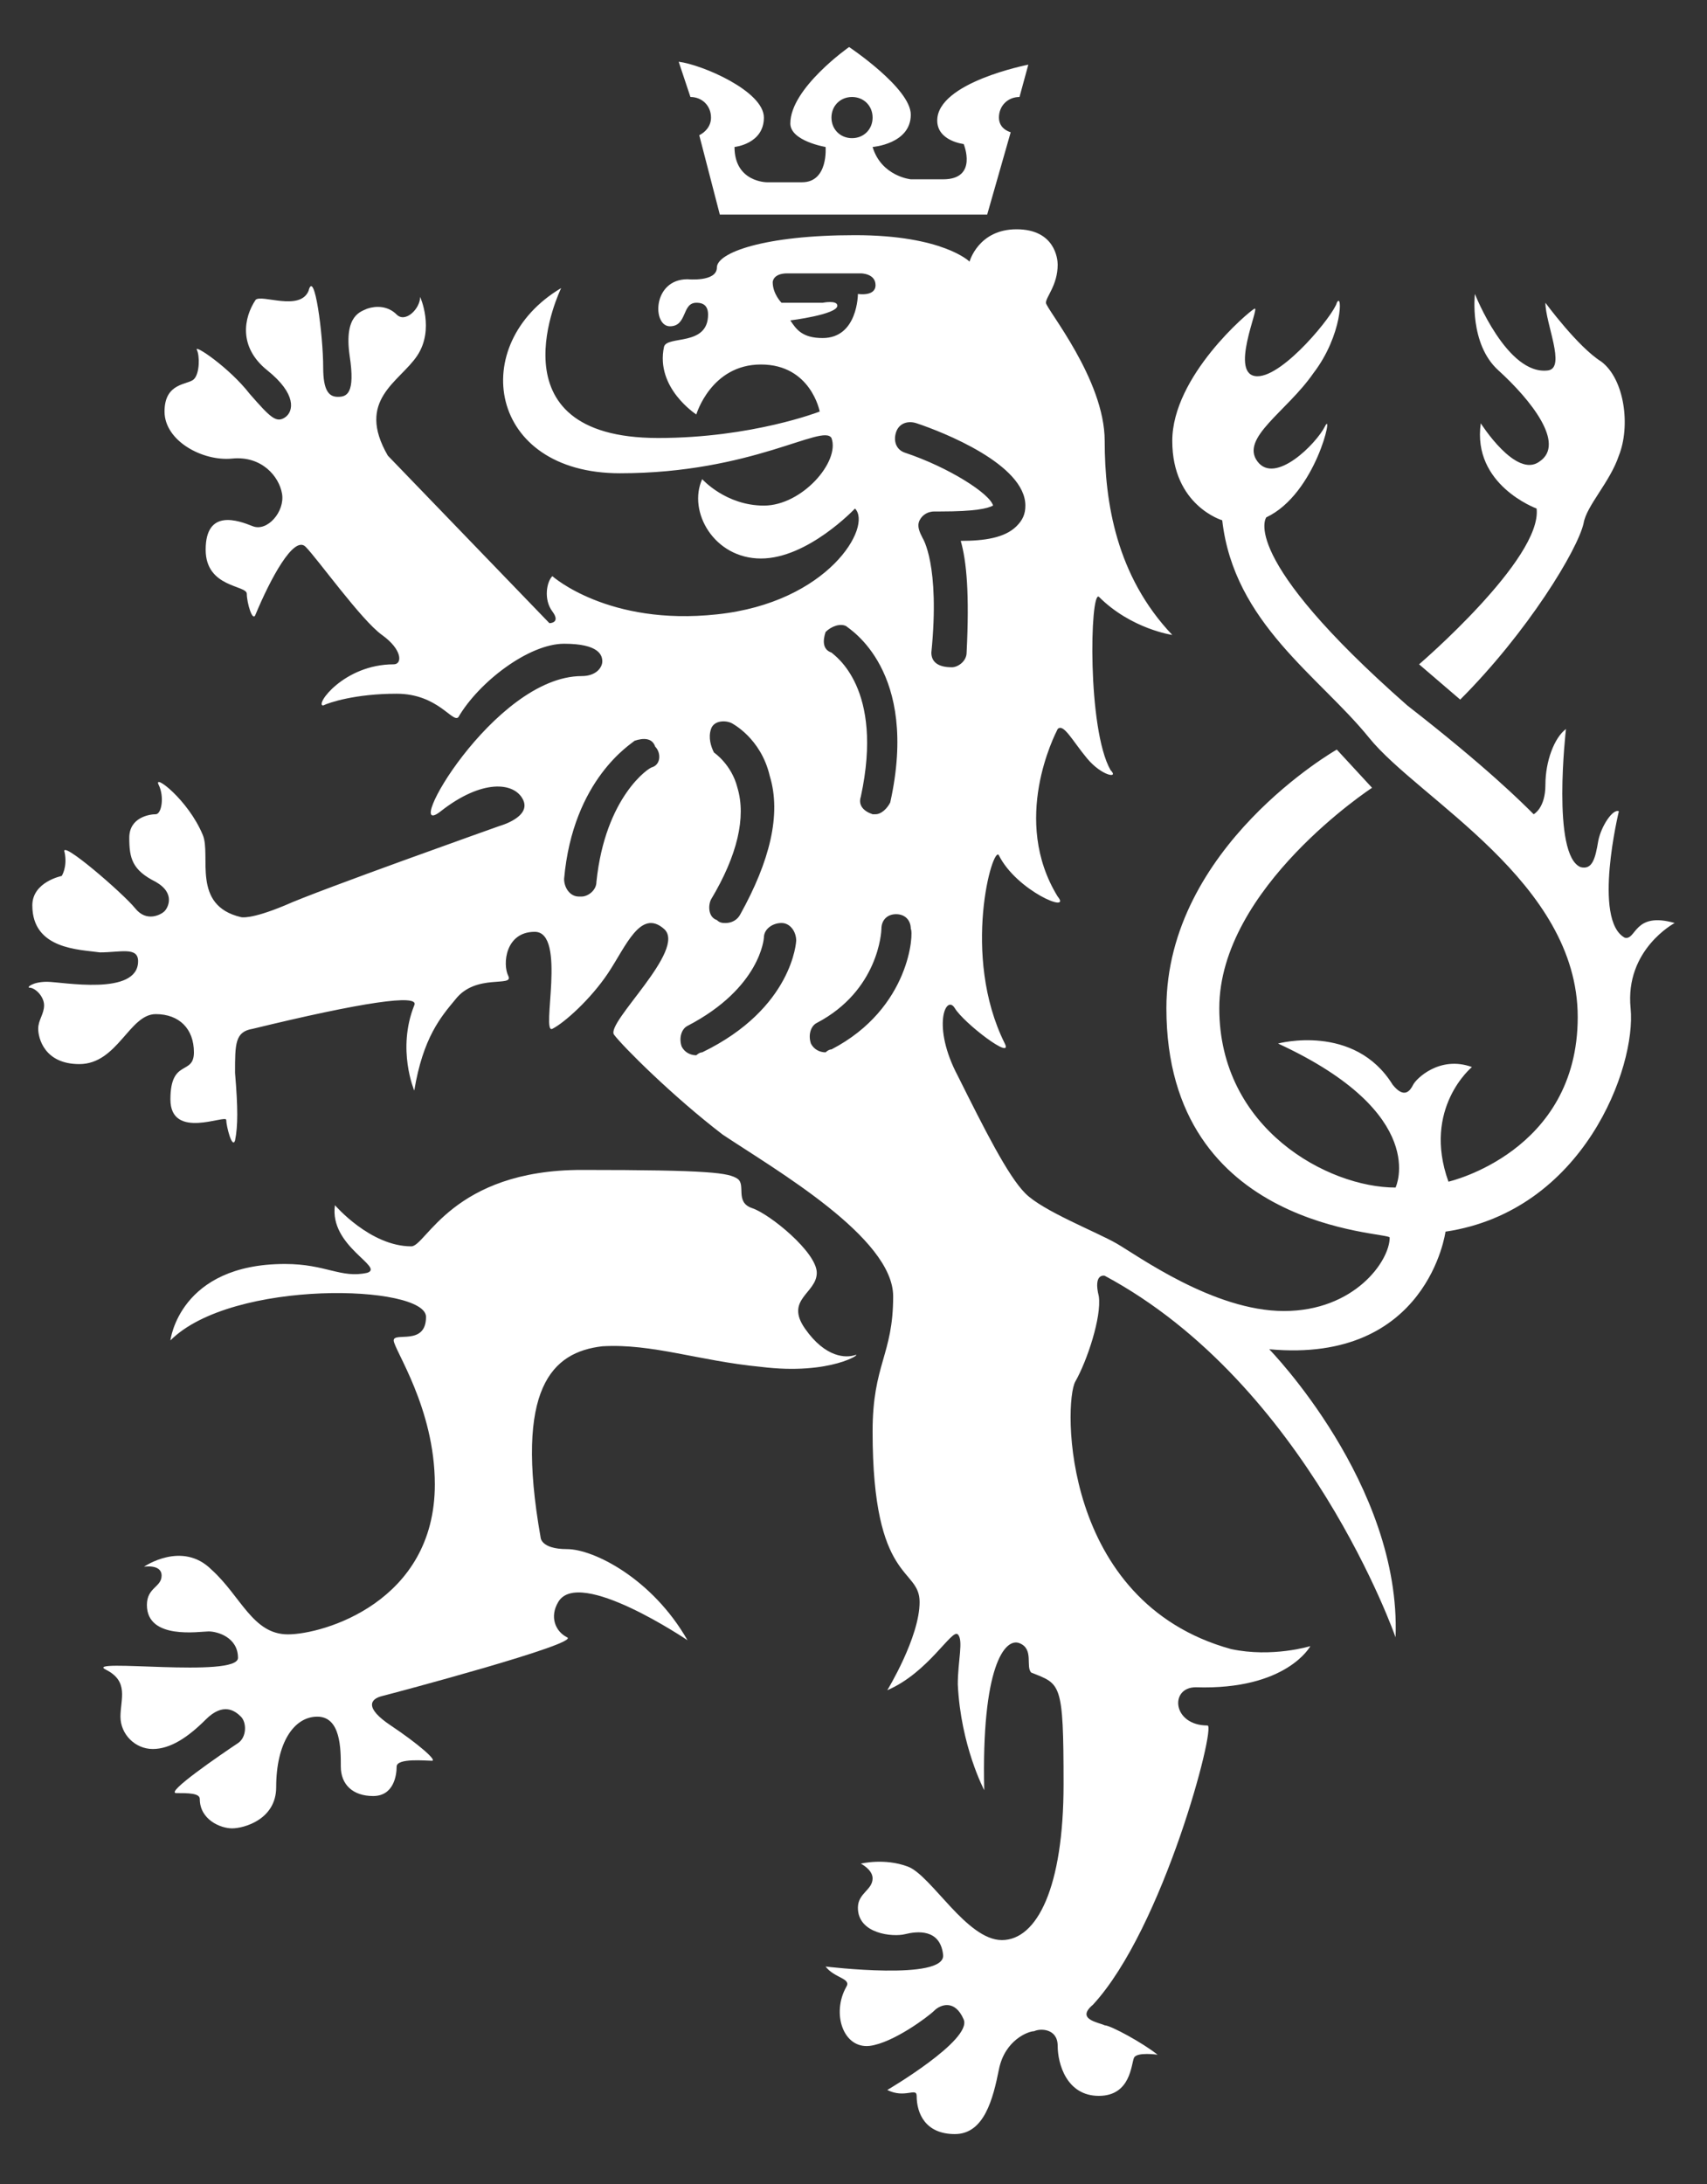 <?xml version="1.0" encoding="utf-8"?>
<!-- Generator: Adobe Illustrator 21.0.0, SVG Export Plug-In . SVG Version: 6.00 Build 0)  -->
<svg version="1.1" id="Layer_1" xmlns="http://www.w3.org/2000/svg" xmlns:xlink="http://www.w3.org/1999/xlink" x="0px" y="0px"
	 viewBox="0 0 58.1 74.3" style="enable-background:new 0 0 58.1 74.3;" xml:space="preserve">
<rect x="0" y="0" width="58.1" height="74.3" fill="#333333" stroke="none"/>
<style type="text/css">
	.st0{fill:#FFFFFF;}
</style>
<g>
	<g>
		<g>
			<g>
				<g>
					<g>
						<g>
							<g>
								<g>
									<g>
										<g>
											<g>
												<g>
													<g>
														<g>
															<g>
																<g>
																	<g>
																		<g>
																			<g>
																				<g>
																					<g>
																						<g>
																							<g>
																								<g>
																									<g>
																										<g>
																											<g>
																												<path class="st0" d="M29.1,46.1c-0.3,0.1-1,0.1-1.7-0.9c-0.7-1,0.4-1.2,0.4-1.9s-1.6-2-2.2-2.2
																													c-0.6-0.2-0.2-0.8-0.5-1s-0.9-0.3-5.3-0.3s-5.3,2.6-5.8,2.6c-1.4,0-2.6-1.4-2.6-1.4
																													c-0.2,1.4,1.7,2.1,1.1,2.3c-0.9,0.2-1.4-0.3-2.8-0.3c-3.6,0-3.9,2.6-3.9,2.6c2.1-2.1,8.7-1.9,8.7-0.8
																													c0,1-1.1,0.5-1.1,0.8c0,0.3,1.4,2.3,1.4,4.9c0,4-3.8,5.1-5,5.1c-1.2,0-1.6-1.3-2.6-2.2
																													c-1-1-2.3-0.1-2.3-0.1s0.6-0.1,0.6,0.3c0,0.4-0.5,0.4-0.5,1c0,1.2,1.8,0.9,2.1,0.9c0.3,0,1,0.2,1,0.9
																													c0,0.7-5.3,0-4.5,0.4c0.8,0.4,0.5,1,0.5,1.6c0,0.6,0.5,1.1,1.1,1.1s1.2-0.4,1.8-1
																													c0.6-0.6,1-0.3,1.2-0.1c0.2,0.2,0.2,0.7-0.1,0.9c-0.6,0.4-2.5,1.7-2.1,1.7c0.4,0,0.8,0,0.8,0.2
																													c0,0.7,0.7,1,1.1,1s1.5-0.3,1.5-1.4c0-1.5,0.6-2.4,1.4-2.4c0.8,0,0.8,1.1,0.8,1.7c0,0.6,0.4,1,1.1,1
																													c0.7,0,0.8-0.7,0.8-1c0-0.3,1-0.2,1.2-0.2c0.2,0-0.5-0.6-1.4-1.2c-0.9-0.6-0.7-0.9-0.3-1
																													c0.4-0.1,6.8-1.8,6.3-2c-0.4-0.2-0.6-0.7-0.3-1.2c0.7-1.2,4.4,1.3,4.4,1.3c-1.2-2.1-3.2-3.1-4.1-3.1
																													c-0.9,0-0.9-0.4-0.9-0.4c-0.9-5.1,0.4-6.3,2.1-6.5c1.7-0.1,3.3,0.5,5.4,0.7
																													C28.3,46.8,29.4,46,29.1,46.1z"/>
																												<path class="st0" d="M53.9,17.8c0.1-0.6,0.9-1.4,1.2-2.3c0.4-1,0.2-2.6-0.6-3.2c-0.8-0.5-1.9-2-1.9-2
																													c0,0.7,0.7,2.2,0.1,2.3c-1.4,0.2-2.5-2.6-2.5-2.6s-0.2,1.7,0.8,2.6c1.1,1,2.3,2.5,1.4,3.1
																													c-0.8,0.6-2-1.3-2-1.3c-0.3,2.1,1.9,2.9,1.9,2.9c0.2,1.7-4,5.3-4,5.3l1.4,1.2
																													C52,21.5,53.7,18.7,53.9,17.8z"/>
																												<path class="st0" d="M57,31.4c-1.4-0.4-1.3,0.6-1.7,0.5c-1.1-0.6-0.2-4.3-0.2-4.3
																													c-0.2-0.1-0.6,0.5-0.7,1c-0.1,0.6-0.2,1-0.6,0.9c-1-0.4-0.5-4.7-0.5-4.7c-0.4,0.3-0.7,1.1-0.7,1.9
																													c0,0.8-0.4,1-0.4,1c-0.4-0.4-1.6-1.6-4.3-3.7c-5.8-5.1-4.8-6.4-4.8-6.4c1.7-0.8,2.3-3.7,2-3.1
																													c-0.3,0.6-1.7,2-2.3,1.2c-0.6-0.8,1-1.7,1.9-3c1-1.3,1-2.8,0.8-2.4c-0.1,0.4-1.8,2.5-2.7,2.5
																													c-1,0,0.1-2.4-0.1-2.3c-0.2,0.1-2.8,2.3-2.8,4.5s1.7,2.7,1.7,2.7c0.4,3.5,3.3,5.3,5,7.4
																													c1.7,2.1,7.1,4.9,7.1,9.5c0,4.6-4.4,5.6-4.4,5.6c-0.9-2.5,0.8-3.9,0.8-3.9c-1.1-0.4-1.9,0.4-2,0.6
																													c-0.1,0.2-0.3,0.5-0.7,0c-1.3-2.1-3.9-1.4-3.9-1.4c5.2,2.4,4,4.9,4,4.9c-2.3,0-6-2-6-6.1
																													c0-4.1,5.2-7.5,5.2-7.5l-1.2-1.3c0,0-5.8,3.3-5.8,8.8c0,7.6,7.6,7.6,7.6,7.8c0,0.8-1.2,2.5-3.6,2.5
																													c-2.4,0-5-1.9-5.7-2.3c-0.7-0.4-2.5-1.1-3.1-1.7c-0.6-0.6-1.4-2.2-2.3-4c-0.9-1.7-0.4-2.8-0.1-2.3
																													c0.3,0.5,2,1.8,1.7,1.2c-1.5-3-0.4-6.8-0.2-6.4c0.6,1.2,2.5,2,2,1.4c-1.6-2.6-0.1-5.5,0-5.7
																													c0.2-0.2,0.5,0.4,1,1c0.5,0.6,1.1,0.7,0.8,0.4c-0.8-1.4-0.7-6.1-0.4-5.9c1.1,1.1,2.5,1.3,2.5,1.3
																													c-1.9-2-2.3-4.5-2.3-6.6s-2-4.5-2-4.7c0-0.2,0.4-0.6,0.4-1.3c0-0.2-0.1-1.2-1.4-1.2
																													c-1.3,0-1.6,1.1-1.6,1.1S32.1,8,29.1,8c-3.1,0-4.7,0.6-4.7,1.1c0,0.5-1,0.4-1,0.4
																													c-1.2,0-1.2,1.6-0.6,1.6s0.4-0.8,0.9-0.8c0.1,0,0.4,0,0.4,0.4c0,1.1-1.4,0.7-1.5,1.1
																													c-0.3,1.4,1.1,2.3,1.1,2.3s0.5-1.7,2.2-1.7c1.7,0,2,1.6,2,1.6s-2.3,0.9-5.5,0.9c-5.8,0-3.3-5.1-3.3-5.1
																													c-3.2,1.9-2.5,6.3,2,6.3c4.5,0,6.9-1.7,7.2-1.2c0.3,0.8-1,2.3-2.3,2.3c-1.3,0-2.1-0.9-2.1-0.9
																													c-0.5,1.1,0.4,2.7,2,2.7c1.6,0,3.2-1.7,3.2-1.7c0.6,0.6-0.9,3.2-4.7,3.6c-3.7,0.4-5.6-1.3-5.6-1.3
																													c-0.2,0.2-0.3,0.8,0,1.2c0.3,0.4-0.1,0.4-0.1,0.4l-5.5-5.7c-1.1-1.9,0.4-2.5,1-3.4c0.6-0.9,0.1-2,0.1-2
																													c0,0.4-0.5,0.9-0.8,0.6c-0.3-0.3-0.7-0.3-1-0.2c-0.2,0.1-0.8,0.2-0.6,1.6c0.2,1.3-0.1,1.4-0.4,1.4
																													c-0.3,0-0.5-0.2-0.5-1c0-1.1-0.3-3.4-0.5-2.6c-0.3,0.7-1.6,0.1-1.8,0.3c-0.4,0.6-0.6,1.6,0.4,2.4
																													c1,0.8,0.9,1.4,0.6,1.6c-0.3,0.2-0.5,0-1.2-0.8c-0.7-0.9-1.9-1.7-1.8-1.5c0.1,0.2,0.1,0.8-0.1,1
																													c-0.2,0.2-1,0.1-1,1.1c0,1,1.3,1.7,2.3,1.6c1-0.1,1.6,0.6,1.7,1.2c0.1,0.6-0.5,1.3-1,1.1S7,17.3,7,18.7
																													c0,1.3,1.4,1.2,1.4,1.5s0.2,1,0.3,0.7c0.5-1.2,1.3-2.7,1.7-2.3c0.4,0.4,1.9,2.5,2.6,3
																													c0.7,0.5,0.7,1,0.4,1c-1.7,0-2.7,1.4-2.4,1.4c0.2-0.1,1.1-0.4,2.5-0.4c1.4,0,1.9,1,2.1,0.8
																													c0.7-1.2,2.4-2.5,3.6-2.5c1.2,0,1.3,0.4,1.3,0.6c0,0.2-0.2,0.5-0.7,0.5c-3,0-6.2,5.7-4.8,4.6
																													c1.4-1.1,2.5-1,2.8-0.4c0.3,0.6-0.8,0.9-0.8,0.9s-6.2,2.2-7.3,2.7c-1.2,0.5-1.5,0.4-1.5,0.4
																													c-1.7-0.4-1-2.1-1.3-2.8c-0.5-1.2-1.7-2.1-1.5-1.7c0.2,0.4,0.1,1-0.1,1s-0.9,0.1-0.9,0.8
																													c0,0.7,0.1,1.1,0.9,1.5c0.7,0.4,0.4,0.9,0.3,1c-0.1,0.1-0.6,0.4-1-0.1c-0.4-0.5-2.6-2.4-2.4-1.9
																													c0.1,0.5-0.1,0.8-0.1,0.8s-1,0.2-1,1c0,1.5,1.6,1.5,2.3,1.6c0.7,0,1.3-0.2,1.3,0.3
																													c0,1.2-2.6,0.7-3.1,0.7c-0.5,0-0.7,0.2-0.6,0.2c0.2,0,0.5,0.3,0.5,0.6c0,0.3-0.2,0.5-0.2,0.8
																													s0.2,1.2,1.4,1.2c1.3,0,1.7-1.7,2.6-1.7c0.8,0,1.3,0.5,1.3,1.3c0,0.8-0.8,0.2-0.8,1.6
																													c0,1.4,1.9,0.5,1.9,0.7c0,0.2,0.2,1,0.3,0.7c0.1-0.5,0.1-1.1,0-2.3C8,35.5,8,35.1,8.6,35
																													c3.7-0.9,5.7-1.2,5.5-0.8c-0.6,1.5,0,2.9,0,2.9c0.3-1.8,0.9-2.5,1.4-3.1c0.7-0.9,2-0.4,1.8-0.8
																													s-0.1-1.5,0.9-1.5c1.1,0,0.2,3.5,0.6,3.3c0.4-0.2,1.3-1,1.9-1.9s1.1-2.2,1.9-1.5c0.8,0.7-2,3.2-1.7,3.6
																													c0.3,0.4,2,2.1,3.7,3.4c1.8,1.2,5.8,3.5,5.8,5.5c0,2-0.7,2.3-0.7,4.6c0,5.2,1.6,4.6,1.6,5.8
																													c0,1.2-1.1,3-1.1,3c1.4-0.6,2.2-2.1,2.4-1.9c0.2,0.2,0,0.9,0,1.7c0.1,2.1,0.9,3.6,0.9,3.6
																													c-0.1-4.2,0.7-5.2,1.2-5c0.5,0.2,0.2,0.8,0.4,1c1,0.4,1.1,0.3,1.1,3.8c0,3.5-0.9,5.3-2.1,5.3
																													c-1.2,0-2.4-2.2-3.2-2.5c-0.8-0.3-1.6-0.1-1.6-0.1s0.4,0.2,0.4,0.5c0,0.4-0.5,0.5-0.5,1
																													c0,0.9,1.2,1,1.6,0.9c0.4-0.1,1.2-0.2,1.3,0.7c0.1,0.9-4,0.4-4,0.4c0.3,0.4,0.9,0.4,0.7,0.7
																													c-0.5,0.9-0.1,2.1,0.8,2c0.8-0.1,2-1,2.2-1.2c0.2-0.2,0.7-0.4,1,0.3c0.3,0.7-2.6,2.4-2.6,2.4
																													c0.6,0.3,1-0.1,1,0.2c0,0.6,0.3,1.3,1.3,1.3c1,0,1.3-1.2,1.5-2.2s1-1.3,1.2-1.3
																													c0.2-0.1,0.8-0.1,0.8,0.5s0.3,1.7,1.4,1.7c1.1,0,1.1-1.1,1.2-1.3c0.1-0.2,0.8-0.1,0.8-0.1
																													c-0.5-0.4-1.6-1-1.8-1c-0.2-0.1-1-0.2-0.4-0.7c2.4-2.6,4.2-9.5,3.9-9.5c-1.2,0-1.3-1.3-0.4-1.3
																													c3.1,0.1,3.9-1.4,3.9-1.4s-1.3,0.4-2.7,0.1c-5.8-1.6-5.7-8.4-5.3-9.1c0.4-0.7,0.9-2.2,0.8-2.9
																													c-0.2-0.8,0.2-0.7,0.2-0.7c6.9,3.7,9.9,12.3,9.9,12.3c0.2-5.2-4.3-9.8-4.3-9.8c5.4,0.5,6-4,6-4
																													c4.7-0.7,6.5-5.6,6.3-7.6C55.3,32.3,57,31.4,57,31.4z M22.2,26.1c-0.1,0-1.6,1-1.9,3.9
																													c0,0.3-0.3,0.5-0.5,0.5c0,0,0,0-0.1,0c-0.3,0-0.5-0.3-0.5-0.6c0.3-3.4,2.3-4.6,2.4-4.7
																													c0.3-0.1,0.6-0.1,0.7,0.2C22.5,25.6,22.5,26,22.2,26.1z M28,11.5c-0.7,0-0.9-0.3-1.1-0.6
																													c0,0,1.6-0.2,1.6-0.5c0-0.2-0.5-0.1-0.5-0.1l-1.4,0c0,0-0.3-0.3-0.3-0.7c0,0,0-0.3,0.5-0.3h2.5
																													c0,0,0.5,0,0.5,0.4S29.2,10,29.2,10S29.2,11.5,28,11.5z M28.1,21.5c0.2-0.2,0.5-0.3,0.7-0.2
																													c0.1,0.1,2.5,1.5,1.5,6c-0.1,0.2-0.3,0.4-0.5,0.4c0,0-0.1,0-0.1,0c-0.3-0.1-0.5-0.3-0.4-0.6
																													c0.8-3.7-0.9-4.8-1-4.9C28,22.1,28,21.8,28.1,21.5z M24.2,24.8c0.1-0.3,0.5-0.3,0.7-0.2
																													c0,0,1,0.5,1.3,1.8c0.4,1.3,0,2.9-1,4.7c-0.1,0.2-0.3,0.3-0.5,0.3c-0.1,0-0.2,0-0.3-0.1
																													c-0.3-0.1-0.3-0.5-0.2-0.7c0.9-1.5,1.2-2.8,0.9-3.8c-0.2-0.8-0.8-1.2-0.8-1.2
																													C24.2,25.4,24.1,25.1,24.2,24.8z M23.9,35.8c-0.1,0-0.2,0.1-0.2,0.1c-0.2,0-0.4-0.1-0.5-0.3
																													c-0.1-0.3,0-0.6,0.2-0.7c2.5-1.3,2.6-3,2.6-3c0-0.3,0.3-0.5,0.6-0.5c0.3,0,0.5,0.3,0.5,0.6
																													C27.1,32,27,34.3,23.9,35.8z M28.3,35.7c-0.1,0-0.2,0.1-0.2,0.1c-0.2,0-0.4-0.1-0.5-0.3
																													c-0.1-0.3,0-0.6,0.2-0.7c2.1-1.1,2.2-3.1,2.2-3.2c0-0.3,0.2-0.5,0.5-0.5c0,0,0,0,0,0
																													c0.3,0,0.5,0.2,0.5,0.5C31.1,31.7,31,34.3,28.3,35.7z M31.7,22.2c0.3-3-0.3-3.9-0.3-3.9
																													c-0.1-0.2-0.2-0.4-0.1-0.6c0.1-0.2,0.3-0.3,0.5-0.3l0.2,0c1.2,0,1.6-0.1,1.8-0.2
																													c-0.1-0.4-1.5-1.3-3-1.8c-0.3-0.1-0.4-0.4-0.3-0.7c0.1-0.3,0.4-0.4,0.7-0.3c0.9,0.3,3.7,1.4,3.7,2.8
																													c0,0.3-0.1,0.5-0.3,0.7c-0.4,0.4-1.1,0.5-1.9,0.5c0.2,0.7,0.3,1.8,0.2,3.8c0,0.3-0.3,0.5-0.5,0.5
																													c0,0,0,0,0,0C31.9,22.7,31.7,22.5,31.7,22.2z"/>
																												<path class="st0" d="M23.5,3.3c0.4,0,0.7,0.3,0.7,0.7c0,0.3-0.2,0.5-0.4,0.6l0.7,2.7h9.1l0.8-2.8
																													C34.1,4.4,34,4.2,34,4c0-0.4,0.3-0.7,0.7-0.7c0,0,0,0,0,0L35,2.2c0,0-3.1,0.6-3.1,1.9
																													c0,0.7,0.9,0.8,0.9,0.8s0.5,1.2-0.7,1.2c-0.5,0-1.1,0-1.1,0s-1-0.1-1.3-1.1c0,0,1.3-0.1,1.3-1.1
																													c0-0.9-2.1-2.3-2.1-2.3S26.9,3,26.9,4.2c0,0.6,1.2,0.8,1.2,0.8s0.1,1.2-0.8,1.2c-0.6,0-1.2,0-1.2,0
																													S25,6.2,25,5c0,0,1-0.1,1-1c0-0.9-2.1-1.8-2.9-1.9L23.5,3.3C23.4,3.3,23.4,3.3,23.5,3.3z M29,3.3
																													c0.4,0,0.7,0.3,0.7,0.7c0,0.4-0.3,0.7-0.7,0.7S28.3,4.4,28.3,4C28.3,3.6,28.6,3.3,29,3.3z"/>
																											</g>
																										</g>
																									</g>
																								</g>
																							</g>
																						</g>
																					</g>
																				</g>
																			</g>
																		</g>
																	</g>
																</g>
															</g>
														</g>
													</g>
												</g>
											</g>
										</g>
									</g>
								</g>
							</g>
						</g>
					</g>
				</g>
			</g>
		</g>
	</g>
</g>
</svg>
